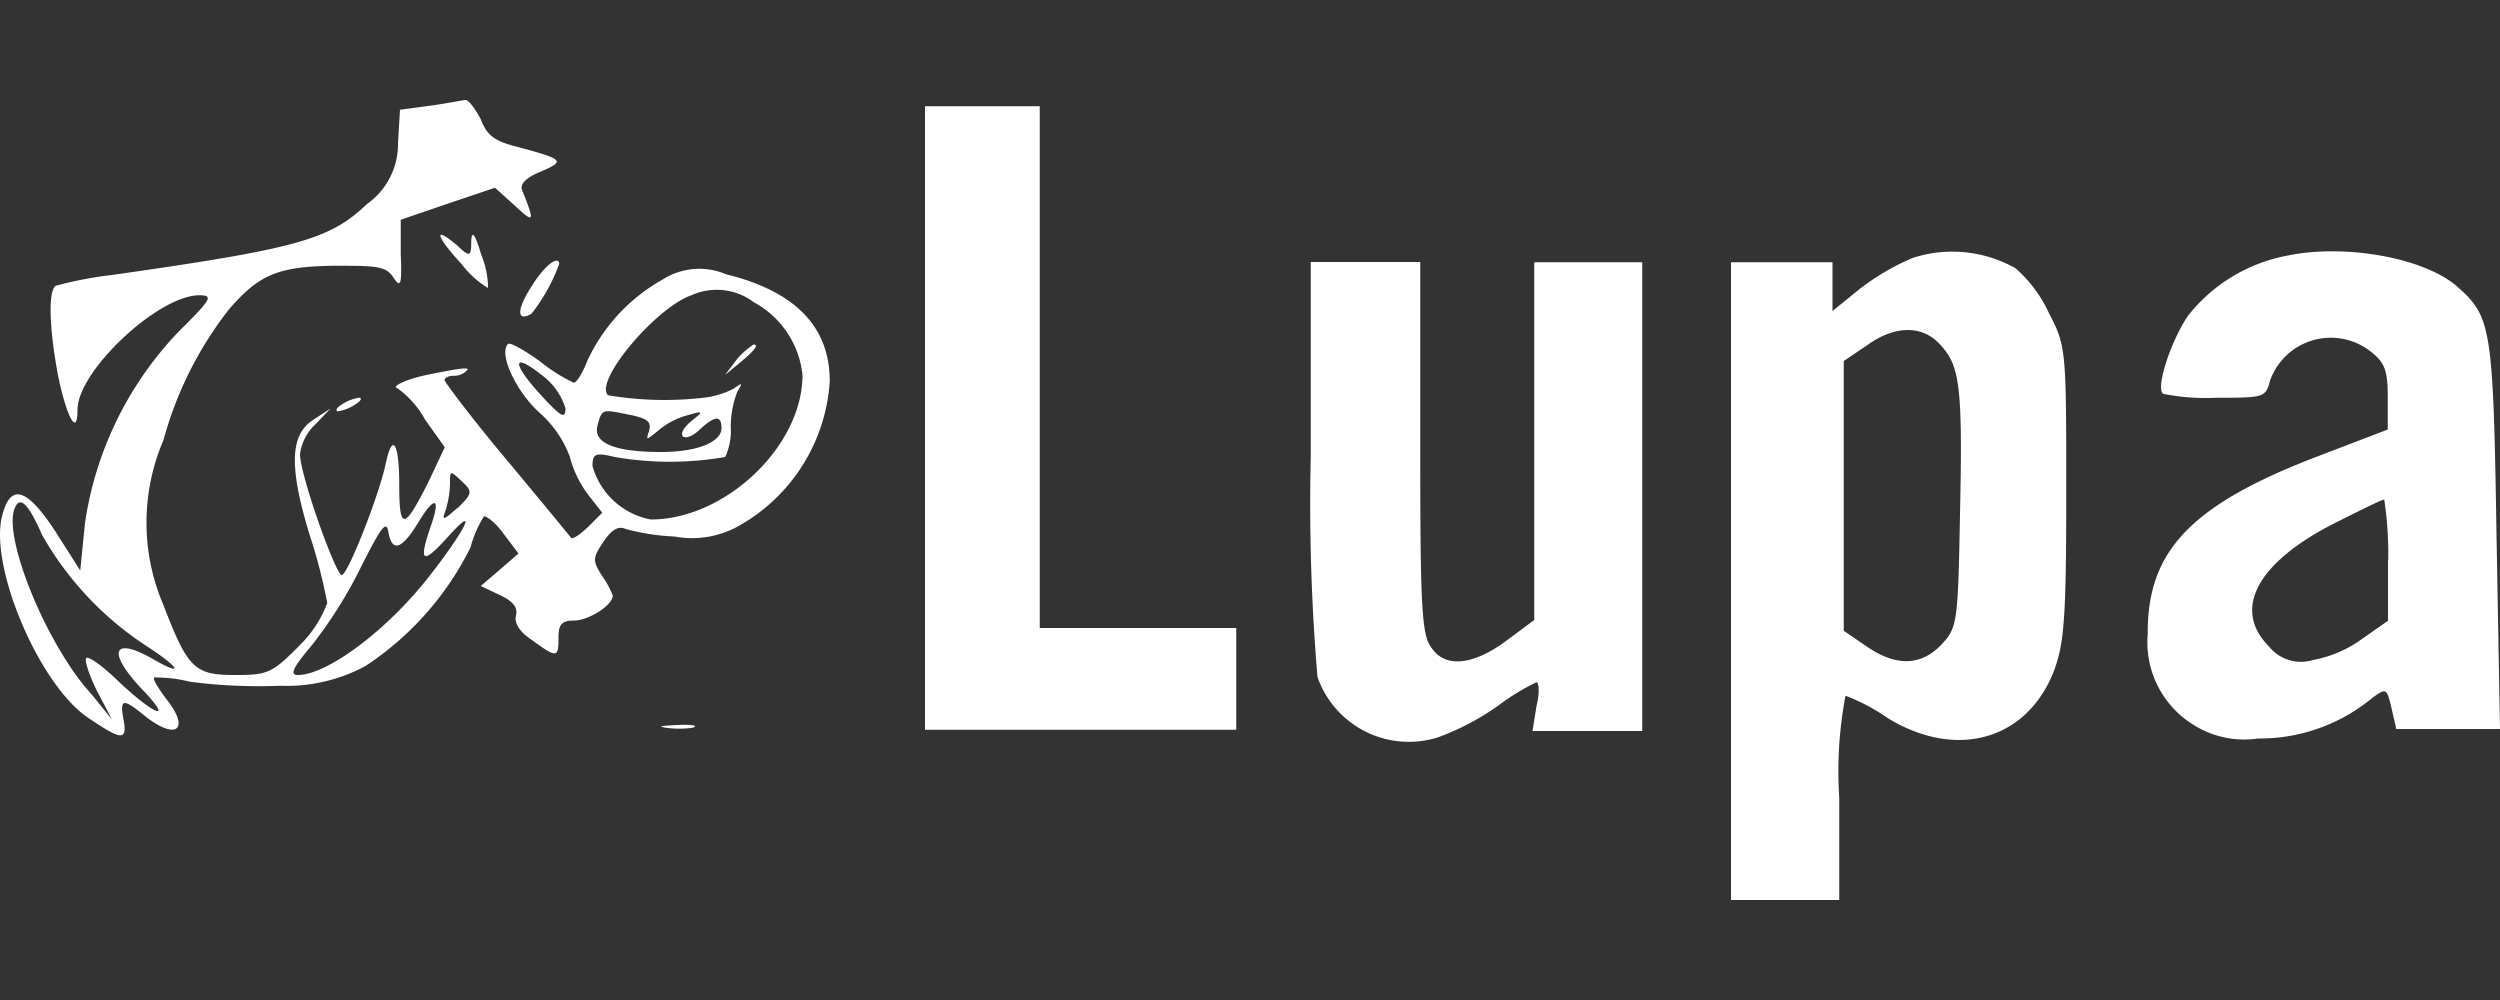 <svg id="Camada_1" data-name="Camada 1" xmlns="http://www.w3.org/2000/svg" viewBox="0 0 100 40"><rect x="0" y="0" width="100" height="40" fill="#333333" stroke="none"/><defs><style>.cls-1{fill:#fff;}</style></defs><title>logolupa</title><path class="cls-1" d="M17.19,4.23,16,4.39l-.08,1.33a2.93,2.93,0,0,1-1.24,2.44C13.18,9.59,11.91,9.94,4.48,11a15.23,15.23,0,0,0-2.25.43c-.3.19-.27,1.63.08,3.53.35,1.73.79,2.54.79,1.43,0-1.54,3.2-4.55,4.85-4.58.6,0,.52.14-.76,1.41A14,14,0,0,0,3.4,20.92l-.19,1.9-1-1.57C1.07,19.51.42,19.32.09,20.62c-.54,2,1.46,6.75,3.42,8.08,1.35.92,1.59.95,1.43.08s0-.84.87-.13c1.27,1,1.82.51.81-.73-.3-.41-.51-.76-.46-.82a5.58,5.58,0,0,1,1.44.17,21.18,21.18,0,0,0,3.6.16,6.63,6.63,0,0,0,3.42-.79,12.16,12.16,0,0,0,4.2-4.74,4.49,4.49,0,0,1,.54-1.25c.11,0,.46.25.79.71l.59.78-.75.65-.76.65.76.36c.51.24.73.48.65.81s.16.68.65,1c1,.73,1.05.7,1.05-.11,0-.54.14-.68.65-.68s1.52-.59,1.52-1a3.62,3.62,0,0,0-.43-.79c-.38-.6-.38-.7.05-1.35.33-.49.6-.66.9-.52a8.8,8.8,0,0,0,1.95.3,3.81,3.81,0,0,0,2.6-.44,7.15,7.15,0,0,0,3.61-5.77c0-2.19-1.39-3.6-4.15-4.28a2.73,2.73,0,0,0-2.55.22,7.18,7.18,0,0,0-3,3.25c-.19.49-.43.87-.54.87a6.65,6.65,0,0,1-1.33-.84c-.65-.47-1.22-.79-1.3-.71-.38.38.3,1.87,1.25,2.74a4.39,4.39,0,0,1,1.22,1.76,4.35,4.35,0,0,0,.73,1.52l.57.73-.57.57c-.32.3-.62.51-.68.43s-1.19-1.46-2.57-3.11-2.49-3.12-2.49-3.2.16-.17.37-.17a.68.68,0,0,0,.55-.24c.08-.13-.6,0-1.55.19s-1.49.49-1.27.54A3.73,3.73,0,0,1,17,16.78l.79,1.11-.62,1.32c-1,2-1.2,2.06-1.2.19,0-1.68-.27-2.14-.54-.86S13.91,23,13.67,23,12,19,12,18.16a2,2,0,0,1,.63-1.2l.59-.62-.67.44c-.95.59-1,1.87-.17,4.6a21.46,21.46,0,0,1,.71,2.74A4.66,4.66,0,0,1,12,25.8C10.88,26.94,10.69,27,9.41,27c-1.62,0-1.89-.24-2.87-2.79a8.37,8.37,0,0,1,0-6.61,14.75,14.75,0,0,1,2.63-5.24c1.2-1.38,1.95-1.7,4.2-1.73,1.63,0,2.06,0,2.36.46s.35.3.3-.92l0-1.38,1.9-.65,1.87-.63.81.73c.76.71.79.65.28-.62-.11-.24.13-.51.75-.76,1-.43.9-.49-1-1-.87-.22-1.17-.46-1.41-1.09C19,4.33,18.74,4,18.63,4S17.87,4.14,17.19,4.23Zm13,7.88A3.75,3.75,0,0,1,32.1,15c0,2.85-3.09,5.78-6.07,5.78a3,3,0,0,1-2.33-2.14c0-.49.11-.55.89-.36a13,13,0,0,0,4.42,0,2.55,2.55,0,0,0,.22-1.22,3.92,3.92,0,0,1,.27-1.41c.22-.33.19-.36-.14-.11a3.48,3.48,0,0,1-1.32.38,13.56,13.56,0,0,1-3.72-.11c-.57-.57,1.93-3.52,3.34-4A2.46,2.46,0,0,1,30.18,12.11Zm-7.57,4.2c0,.47-.16.38-.94-.46-1.22-1.32-1.22-1.81,0-.84A2.6,2.6,0,0,1,22.61,16.31Zm2.66.3c.62.14.79.27.68.63s-.14.4.35,0a3,3,0,0,1,1.19-.63c.65-.19.65-.16.17.22-.3.24-.46.51-.36.62s.41,0,.68-.27c.62-.57.87-.57.87-.05s-.9.95-2.41.95c-1.87,0-2.74-.36-2.55-1.06S24.08,16.37,25.27,16.61Zm-7,3.72c-.54.48-.62.51-.46.1A4.07,4.07,0,0,0,18,19.35c0-.54,0-.54.46-.11S18.9,19.73,18.3,20.33ZM1.69,21.41a12.93,12.93,0,0,0,4.23,4.47c1.33.87,1.43,1.2.16.46-1.63-.92-1.79-.21-.33,1.3,1.25,1.33.33.9-1.11-.48-.57-.55-1.11-.92-1.19-.84s.11.67.43,1.32l.6,1.14-.81-1C1.91,25.88.12,21.55.58,20.35.79,19.81,1.12,20.11,1.69,21.41Zm15.53-.33c-.49,1.44-.32,1.52.71.38,1.24-1.38.7-.27-.79,1.63C15.43,25.26,13.07,27,11.91,27c-.33,0-.19-.3.54-1.16a18,18,0,0,0,2-3.18c.76-1.51,1-1.87,1.08-1.41.14.87.54.74,1.2-.35S17.65,19.87,17.22,21.08Z"/><path class="cls-1" d="M29.5,14.34,29,15l.63-.52c.57-.48.73-.7.51-.7A3.44,3.44,0,0,0,29.5,14.34Z"/><path class="cls-1" d="M37,16.72V29.19H49.45V25.12H41.59V4.25H37Z"/><path class="cls-1" d="M18.85,9.65c0,.62-.06.65-.57.16-1-.84-.82-.33.19.76a3.75,3.75,0,0,0,1.05.95,3.5,3.5,0,0,0-.27-1.33C19,9.35,18.87,9.19,18.85,9.65Z"/><path class="cls-1" d="M76.5,10.32a9.63,9.63,0,0,0-2.09,1.22l-1.11.9V10.49H69.24V36h4.33V31.9a16.13,16.13,0,0,1,.25-4.07,7.51,7.51,0,0,1,1.65.87c2.76,1.71,5.61.92,6.69-1.87.41-1.11.49-2.11.49-7.13,0-5.66,0-5.85-.68-7.15a5.35,5.35,0,0,0-1.35-1.82A5.14,5.14,0,0,0,76.5,10.32Zm1.11,3.47c.79.84.9,1.68.79,6.78-.08,4.34-.11,4.53-.73,5.2-.82.87-1.82.9-3,.09l-.92-.63V14.44l.92-.62C75.79,13,76.91,13,77.61,13.79Z"/><path class="cls-1" d="M91.52,10.22a6.6,6.6,0,0,0-4,2.41c-.68,1-1.3,2.87-1,3.12a8.46,8.46,0,0,0,2.11.16c1.9,0,2,0,2.17-.68a2.58,2.58,0,0,1,4-1.19c.6.46.71.78.71,1.84v1.3l-2.9,1.11c-5,1.93-6.72,3.77-6.7,7.05A3.88,3.88,0,0,0,87.75,29a3.79,3.79,0,0,0,2.57.54,7.06,7.06,0,0,0,4.58-1.63c.55-.4.57-.38.76.41l.19.84H100l-.14-7.78c-.13-8.27-.21-8.7-1.54-9.89S93.79,9.75,91.52,10.22Zm4,12.17v2.44l-1,.7a4.84,4.84,0,0,1-2,.87,1.64,1.64,0,0,1-1.76-.54c-1.46-1.47-.51-3.31,2.52-4.88,1.09-.55,2-1,2.09-1A14.77,14.77,0,0,1,95.53,22.39Z"/><path class="cls-1" d="M21.26,11.46c-.6.92-.6,1.44,0,1.09a7.18,7.18,0,0,0,1.11-2C22.34,10.19,21.75,10.65,21.26,11.46Z"/><path class="cls-1" d="M52.43,18.27a82.15,82.15,0,0,0,.27,8.81,3.87,3.87,0,0,0,4.83,2.41,10.41,10.41,0,0,0,2.38-1.25,8.9,8.9,0,0,1,1.55-.95c.1,0,.13.44,0,.95l-.16,1h4.39V10.49H61.37V24.8l-1.13.84c-1.36,1-2.47,1.08-3,.24-.38-.51-.43-1.76-.43-8v-7.4H52.43Z"/><path class="cls-1" d="M13.67,16.18c-.22.13-.27.27-.14.27a1.75,1.75,0,0,0,.68-.27c.22-.14.3-.27.14-.27A1.76,1.76,0,0,0,13.67,16.18Z"/><path class="cls-1" d="M26.63,29.11a3.9,3.9,0,0,0,1.08,0c.24-.08,0-.14-.62-.11S26.27,29.05,26.63,29.11Z"/></svg>